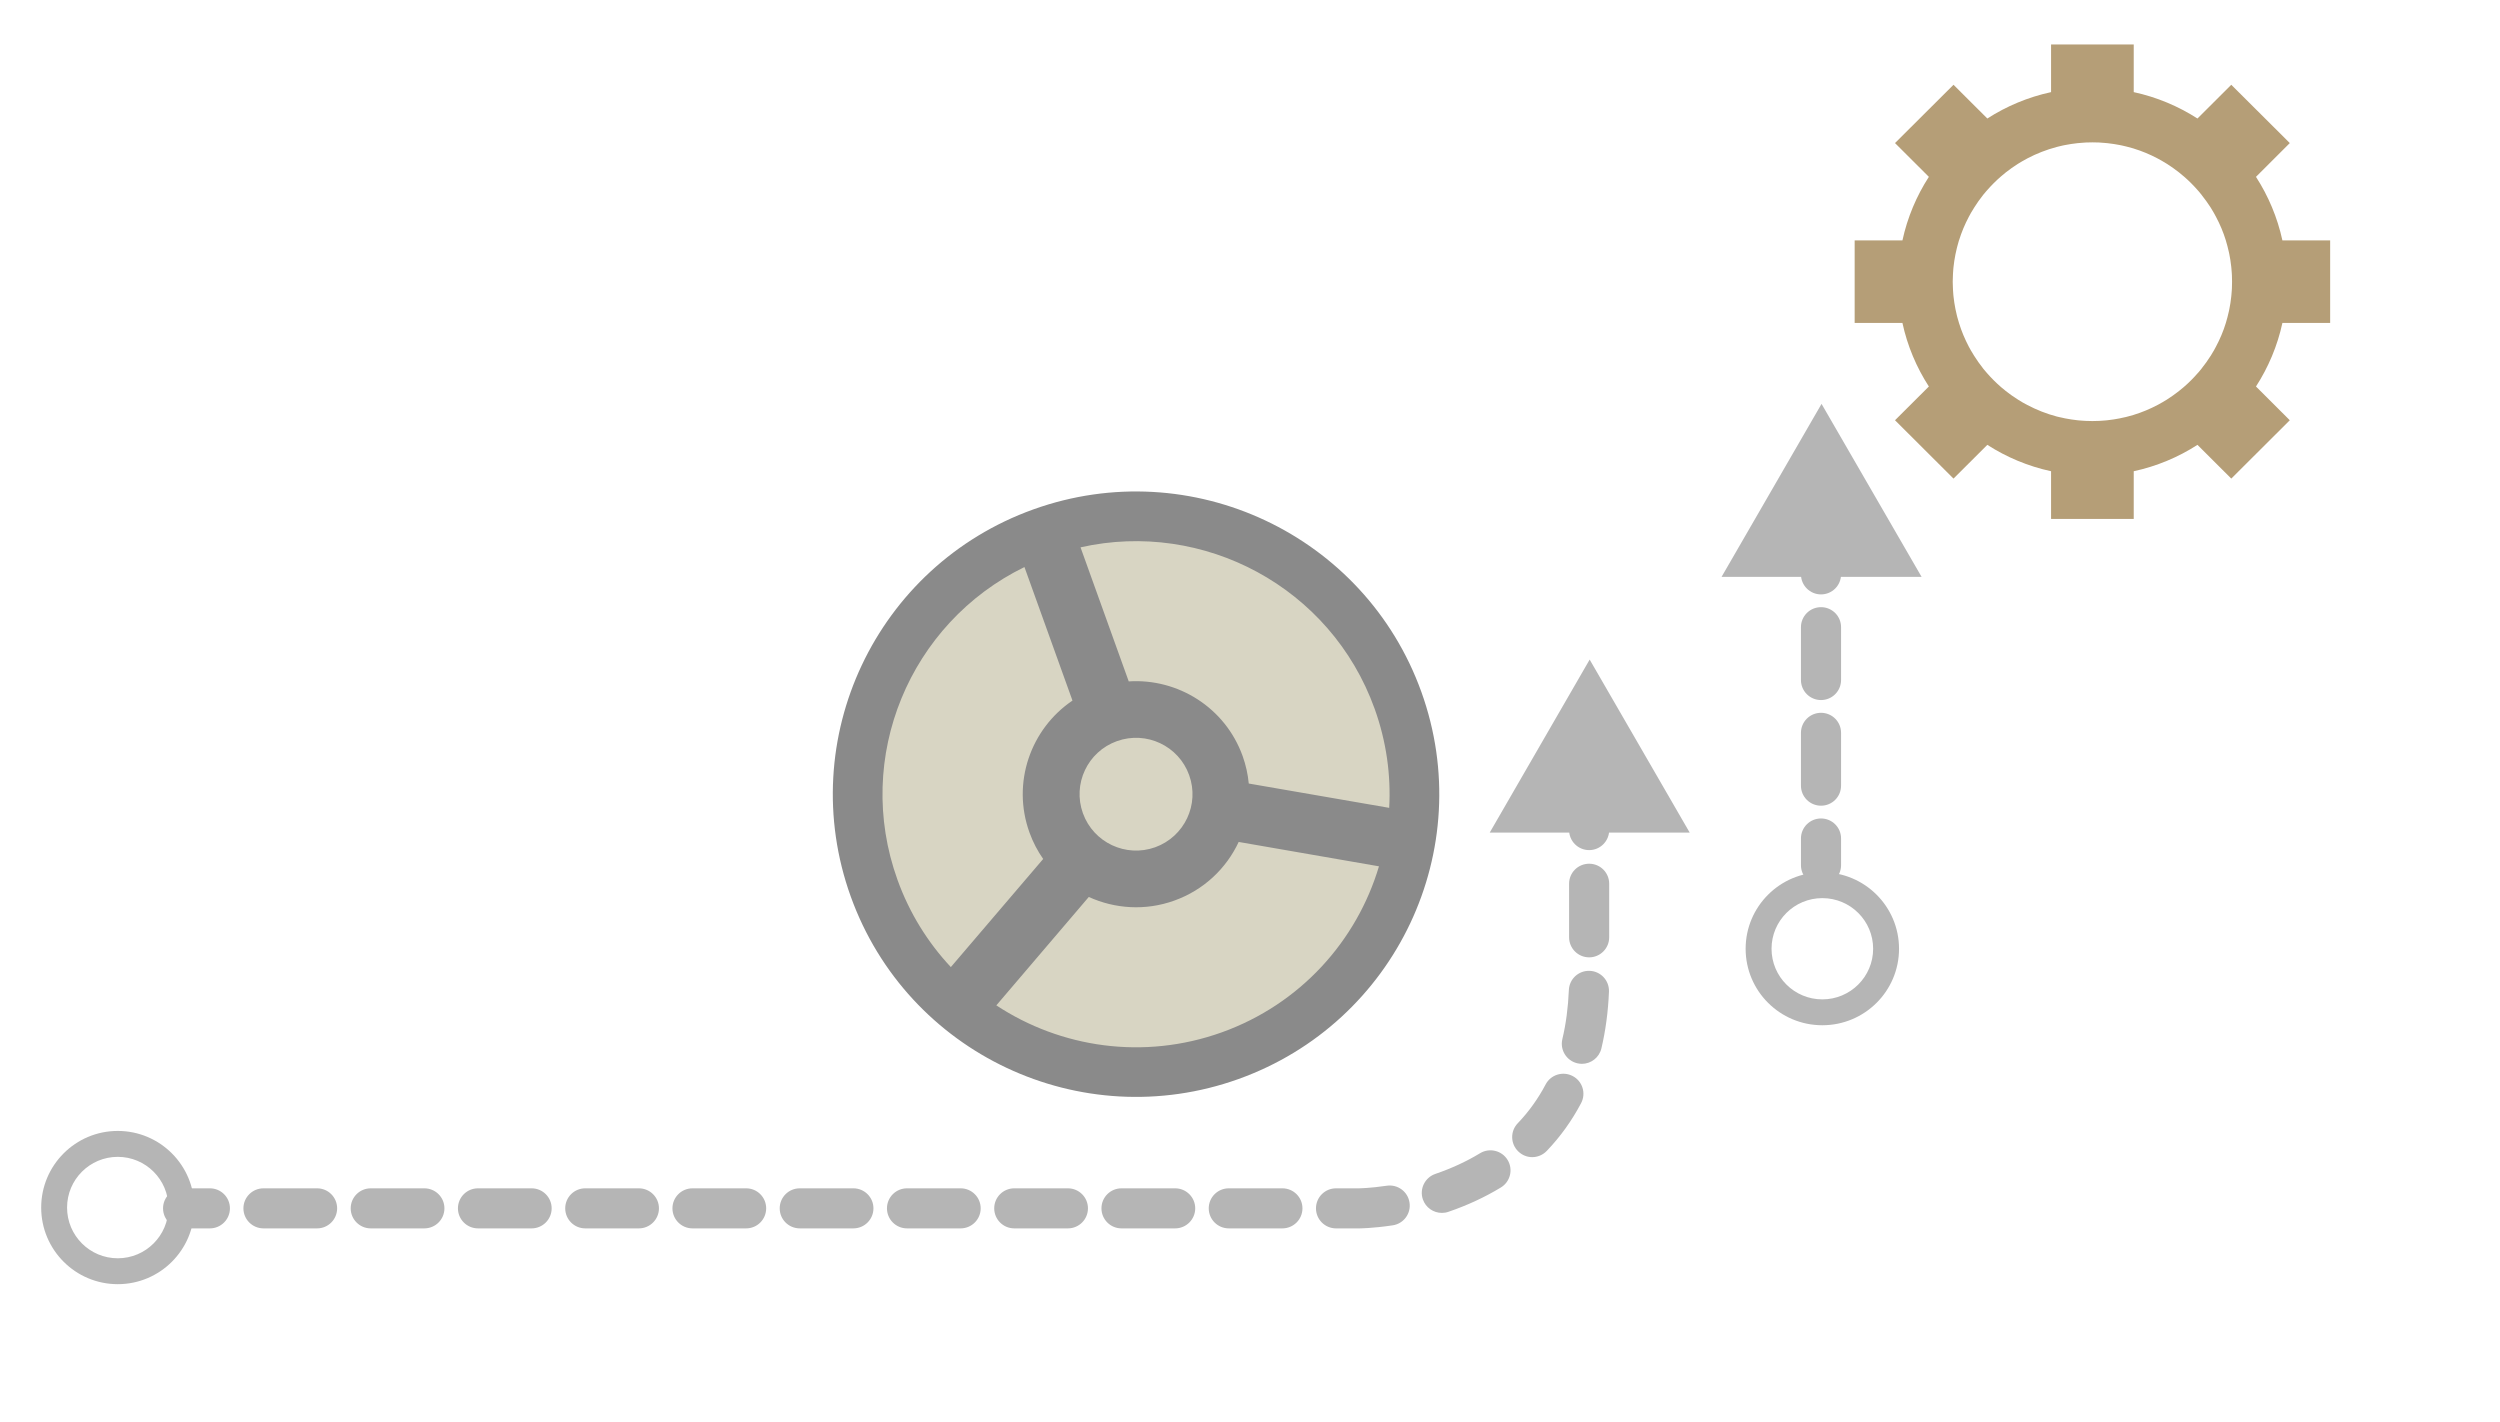 <?xml version="1.0" encoding="utf-8"?>
<!-- Generator: Adobe Illustrator 15.0.0, SVG Export Plug-In . SVG Version: 6.00 Build 0)  -->
<!DOCTYPE svg PUBLIC "-//W3C//DTD SVG 1.1//EN" "http://www.w3.org/Graphics/SVG/1.1/DTD/svg11.dtd">
<svg version="1.1" id="Layer_1" xmlns="http://www.w3.org/2000/svg" xmlns:xlink="http://www.w3.org/1999/xlink" x="0px" y="0px"
	 width="182.093px" height="103.598px" viewBox="0 0 182.093 103.598" enable-background="new 0 0 182.093 103.598"
	 xml:space="preserve">
<g>
	<g>
		<path fill="#D8D5C3" d="M82.433,37.294c-11.226,0-20.327,9.084-20.327,20.289s9.102,20.289,20.327,20.289
			c11.223,0,20.324-9.084,20.324-20.289S93.655,37.294,82.433,37.294z"/>
		<path fill="#8A8A8A" d="M61.965,65.298c4.121,11.457,16.769,17.408,28.243,13.296c11.48-4.116,17.441-16.739,13.32-28.197
			C99.407,38.94,86.76,32.986,75.279,37.099C63.802,41.216,57.844,53.839,61.965,65.298z M74.618,41.302l3.498,9.726
			c-3.049,2.061-4.436,5.989-3.134,9.604c0.253,0.702,0.59,1.347,1,1.933l-6.725,7.875c-1.668-1.781-3.011-3.922-3.888-6.361
			C62.156,55.146,66.274,45.374,74.618,41.302z M86.616,56.46c0.77,2.135-0.344,4.484-2.481,5.254
			c-2.137,0.762-4.489-0.346-5.258-2.478c-0.77-2.136,0.339-4.487,2.478-5.254C83.495,53.216,85.853,54.325,86.616,56.46z
			 M100.123,51.619c0.859,2.387,1.194,4.836,1.062,7.222l-10.229-1.771c-0.062-0.671-0.21-1.341-0.446-2.003
			c-1.274-3.539-4.72-5.666-8.296-5.436l-3.511-9.764C87.664,37.849,96.936,42.763,100.123,51.619z M72.57,73.228l6.734-7.896
			c1.895,0.863,4.118,1.024,6.225,0.266c2.161-0.773,3.796-2.35,4.693-4.273l10.218,1.775c-1.616,5.423-5.71,10.033-11.454,12.095
			C83.293,77.234,77.257,76.312,72.57,73.228z"/>
	</g>
	<g>
		<g>
			<path fill="#B5B5B5" d="M134.098,63.019v-1.947c0-0.805-0.65-1.457-1.46-1.457c-0.809,0-1.462,0.652-1.462,1.457v1.947
				c0,0.805,0.653,1.46,1.462,1.46C133.447,64.479,134.098,63.824,134.098,63.019z"/>
			<path fill="#B5B5B5" d="M132.638,58.685c-0.809,0-1.462-0.652-1.462-1.459v-3.848c0-0.807,0.653-1.459,1.462-1.459
				c0.81,0,1.46,0.652,1.46,1.459v3.848C134.098,58.033,133.447,58.685,132.638,58.685z M132.638,50.99
				c-0.809,0-1.462-0.653-1.462-1.46v-3.847c0-0.805,0.653-1.459,1.462-1.459c0.81,0,1.46,0.654,1.46,1.459v3.847
				C134.098,50.336,133.447,50.99,132.638,50.99z"/>
			<path fill="#B5B5B5" d="M134.098,41.835V39.89c0-0.805-0.65-1.459-1.46-1.459c-0.809,0-1.462,0.654-1.462,1.459v1.945
				c0,0.805,0.653,1.46,1.462,1.46C133.447,43.295,134.098,42.64,134.098,41.835z"/>
			<g>
				<polygon fill="#B5B5B5" points="125.394,42.017 132.676,29.417 139.963,42.017 				"/>
			</g>
		</g>
		<path fill="#B5B5B5" d="M132.733,74.676c3.088,0,5.587-2.493,5.587-5.571c0-3.076-2.499-5.571-5.587-5.571
			c-3.086,0-5.586,2.495-5.586,5.571C127.147,72.183,129.647,74.676,132.733,74.676z M132.733,72.792
			c-2.041,0-3.699-1.65-3.699-3.688s1.658-3.687,3.699-3.687c2.043,0,3.701,1.649,3.701,3.687S134.776,72.792,132.733,72.792z"/>
	</g>
	<g>
		<g>
			<path fill="#B5B5B5" d="M13.339,89.472h1.949c0.805,0,1.46-0.654,1.46-1.46s-0.655-1.458-1.46-1.458h-1.949
				c-0.808,0-1.463,0.652-1.463,1.458S12.531,89.472,13.339,89.472z"/>
			<path fill="#B5B5B5" d="M17.73,88.012c0-0.806,0.654-1.458,1.463-1.458h3.905c0.806,0,1.458,0.652,1.458,1.458
				s-0.652,1.46-1.458,1.46h-3.905C18.385,89.472,17.73,88.818,17.73,88.012z M25.544,88.012c0-0.806,0.655-1.458,1.46-1.458h3.904
				c0.81,0,1.463,0.652,1.463,1.458s-0.653,1.46-1.463,1.46h-3.904C26.199,89.472,25.544,88.818,25.544,88.012z M33.355,88.012
				c0-0.806,0.653-1.458,1.461-1.458h3.905c0.806,0,1.46,0.652,1.46,1.458s-0.654,1.46-1.46,1.46h-3.905
				C34.009,89.472,33.355,88.818,33.355,88.012z M41.169,88.012c0-0.806,0.653-1.458,1.459-1.458h3.905
				c0.808,0,1.463,0.652,1.463,1.458s-0.655,1.46-1.463,1.46h-3.905C41.822,89.472,41.169,88.818,41.169,88.012z M48.979,88.012
				c0-0.806,0.654-1.458,1.46-1.458h3.908c0.809,0,1.459,0.652,1.459,1.458s-0.65,1.46-1.459,1.46h-3.908
				C49.633,89.472,48.979,88.818,48.979,88.012z M56.792,88.012c0-0.806,0.65-1.458,1.464-1.458h3.9c0.81,0,1.463,0.652,1.463,1.458
				s-0.653,1.46-1.463,1.46h-3.9C57.442,89.472,56.792,88.818,56.792,88.012z M64.604,88.012c0-0.806,0.653-1.458,1.461-1.458h3.906
				c0.805,0,1.459,0.652,1.459,1.458s-0.654,1.46-1.459,1.46h-3.906C65.257,89.472,64.604,88.818,64.604,88.012z M72.416,88.012
				c0-0.806,0.654-1.458,1.46-1.458h3.908c0.806,0,1.46,0.652,1.46,1.458s-0.654,1.46-1.46,1.46h-3.908
				C73.07,89.472,72.416,88.818,72.416,88.012z M80.227,88.012c0-0.806,0.655-1.458,1.46-1.458h3.908
				c0.806,0,1.462,0.652,1.462,1.458s-0.656,1.46-1.462,1.46h-3.908C80.882,89.472,80.227,88.818,80.227,88.012z M88.041,88.012
				c0-0.806,0.654-1.458,1.46-1.458h3.903c0.81,0,1.463,0.652,1.463,1.458s-0.653,1.46-1.463,1.46h-3.903
				C88.695,89.472,88.041,88.818,88.041,88.012z M95.852,88.012c0-0.806,0.653-1.458,1.462-1.458h1.642
				c0.006,0,0.817-0.004,2.048-0.189c0.799-0.119,1.545,0.429,1.661,1.228c0.123,0.797-0.428,1.54-1.227,1.657
				c-1.465,0.221-2.442,0.223-2.482,0.223h-1.642C96.505,89.472,95.852,88.818,95.852,88.012z M103.637,87.359
				c-0.261-0.762,0.147-1.594,0.909-1.854c1.177-0.404,2.274-0.909,3.257-1.507c0.688-0.418,1.589-0.199,2.008,0.491
				c0.417,0.688,0.198,1.587-0.494,2.005c-1.161,0.705-2.448,1.303-3.822,1.772c-0.158,0.055-0.316,0.078-0.473,0.078
				C104.415,88.344,103.846,87.964,103.637,87.359z M110.595,83.875c-0.586-0.56-0.604-1.481-0.045-2.062
				c0.802-0.84,1.484-1.789,2.028-2.824c0.373-0.714,1.258-0.988,1.97-0.613c0.716,0.372,0.993,1.256,0.616,1.972
				c-0.672,1.274-1.511,2.447-2.504,3.483c-0.288,0.297-0.671,0.452-1.055,0.452C111.238,84.283,110.879,84.147,110.595,83.875z
				 M114.88,77.445c-0.784-0.188-1.268-0.973-1.083-1.758c0.264-1.106,0.422-2.308,0.474-3.572c0.035-0.809,0.702-1.429,1.517-1.402
				c0.809,0.031,1.437,0.712,1.404,1.517c-0.058,1.452-0.246,2.845-0.551,4.134c-0.161,0.671-0.761,1.123-1.422,1.123
				C115.11,77.486,114.994,77.472,114.88,77.445z M114.288,68.269v-3.9c0-0.809,0.653-1.458,1.463-1.458
				c0.805,0,1.458,0.649,1.458,1.458v3.9c0,0.807-0.653,1.462-1.458,1.462C114.941,69.731,114.288,69.076,114.288,68.269z"/>
			<path fill="#B5B5B5" d="M115.751,61.92c0.805,0,1.458-0.655,1.458-1.462v-1.943c0-0.806-0.653-1.459-1.458-1.459
				c-0.81,0-1.463,0.653-1.463,1.459v1.943C114.288,61.265,114.941,61.92,115.751,61.92z"/>
			<g>
				<polygon fill="#B5B5B5" points="108.506,60.646 115.787,48.042 123.074,60.646 				"/>
			</g>
		</g>
		<path fill="#B5B5B5" d="M3,87.955c0,3.083,2.498,5.581,5.578,5.581c3.079,0,5.576-2.498,5.576-5.581
			c0-3.081-2.497-5.581-5.576-5.581C5.498,82.374,3,84.874,3,87.955z M4.885,87.955c0-2.038,1.654-3.693,3.693-3.693
			c2.038,0,3.692,1.655,3.692,3.693c0,2.041-1.654,3.695-3.692,3.695C6.539,91.65,4.885,89.996,4.885,87.955z"/>
	</g>
	<path fill="#B59E77" d="M149.394,6.71c-1.679,0.364-3.244,1.024-4.642,1.922l-2.464-2.457l-4.261,4.246l2.466,2.46
		c-0.901,1.396-1.562,2.956-1.925,4.63h-3.48v6.012h3.48c0.362,1.674,1.023,3.234,1.925,4.629l-2.466,2.458l4.261,4.25l2.464-2.458
		c1.397,0.899,2.963,1.559,4.642,1.922v3.474h6.021v-3.474c1.679-0.363,3.244-1.022,4.642-1.922l2.463,2.458l4.262-4.25
		l-2.463-2.458c0.901-1.395,1.561-2.955,1.925-4.629h3.478v-6.012h-3.478c-0.364-1.674-1.023-3.234-1.925-4.63l2.463-2.46
		l-4.262-4.246l-2.463,2.457c-1.397-0.897-2.963-1.558-4.642-1.922V3.24h-6.021V6.71z M152.404,10.369
		c0.156,0,0.314,0.006,0.468,0.01c0.053,0.004,0.098,0.008,0.146,0.01c0.112,0.006,0.222,0.018,0.339,0.027
		c0.045,0.002,0.093,0.006,0.141,0.012c0.149,0.017,0.302,0.034,0.448,0.059c0.017,0.002,0.034,0.008,0.055,0.008
		c0.131,0.021,0.261,0.046,0.395,0.07c0.051,0.011,0.103,0.021,0.153,0.031c0.104,0.024,0.199,0.047,0.299,0.07
		c0.051,0.013,0.103,0.025,0.153,0.039c0.138,0.036,0.274,0.071,0.412,0.113c0,0.003,0.003,0.003,0.003,0.003
		c0.603,0.185,1.183,0.428,1.73,0.717c0.099,0.055,0.197,0.11,0.297,0.163c0.023,0.018,0.048,0.027,0.068,0.041
		c0.096,0.059,0.191,0.114,0.288,0.172c0.011,0.01,0.023,0.018,0.038,0.023c0.305,0.196,0.593,0.399,0.874,0.62
		c0.018,0.015,0.03,0.023,0.044,0.036c0.085,0.07,0.171,0.138,0.258,0.215c0.019,0.016,0.036,0.031,0.058,0.047
		c0.362,0.312,0.702,0.654,1.014,1.012c0.018,0.021,0.033,0.038,0.051,0.056c0.069,0.088,0.141,0.173,0.213,0.259
		c0.01,0.015,0.021,0.027,0.03,0.042c0.224,0.28,0.432,0.573,0.628,0.874c0.003,0.016,0.013,0.025,0.021,0.036
		c0.058,0.096,0.117,0.192,0.174,0.288c0.015,0.023,0.024,0.044,0.039,0.068c0.058,0.096,0.111,0.197,0.164,0.299
		c0.291,0.545,0.534,1.123,0.719,1.723v0.004c0.042,0.139,0.082,0.276,0.117,0.414c0.013,0.047,0.026,0.1,0.036,0.151
		c0.029,0.097,0.048,0.198,0.072,0.297c0.011,0.052,0.021,0.101,0.032,0.155c0.026,0.131,0.051,0.264,0.071,0.396
		c0,0.018,0.007,0.033,0.007,0.053c0.023,0.146,0.044,0.297,0.058,0.443c0.008,0.048,0.011,0.096,0.014,0.144
		c0.012,0.112,0.021,0.224,0.027,0.339c0.003,0.048,0.003,0.09,0.008,0.139c0.007,0.156,0.01,0.314,0.01,0.472
		c0,0.158-0.003,0.313-0.01,0.468c-0.005,0.047-0.005,0.094-0.008,0.141c-0.006,0.115-0.016,0.227-0.027,0.339
		c-0.003,0.043-0.006,0.094-0.014,0.142c-0.014,0.154-0.034,0.299-0.058,0.449c0,0.018-0.007,0.031-0.007,0.047
		c-0.021,0.134-0.045,0.268-0.071,0.398c-0.012,0.051-0.021,0.104-0.032,0.155c-0.024,0.099-0.043,0.198-0.072,0.3
		c-0.01,0.049-0.023,0.102-0.036,0.15c-0.035,0.141-0.075,0.275-0.117,0.416l0,0c-0.185,0.604-0.428,1.177-0.719,1.723
		c-0.056,0.103-0.11,0.203-0.164,0.303c-0.015,0.021-0.024,0.044-0.039,0.061c-0.054,0.1-0.116,0.196-0.174,0.293
		c-0.008,0.01-0.015,0.021-0.021,0.029c-0.191,0.309-0.404,0.598-0.628,0.88c-0.01,0.017-0.021,0.027-0.03,0.044
		c-0.072,0.088-0.144,0.17-0.213,0.258c-0.018,0.018-0.033,0.034-0.051,0.053c-0.312,0.361-0.651,0.701-1.014,1.014
		c-0.021,0.016-0.039,0.033-0.058,0.049c-0.087,0.074-0.173,0.144-0.258,0.211c-0.014,0.013-0.026,0.025-0.044,0.037
		c-0.281,0.222-0.572,0.428-0.874,0.621c-0.015,0.006-0.027,0.014-0.038,0.023c-0.097,0.058-0.192,0.113-0.291,0.175
		c-0.021,0.009-0.042,0.023-0.061,0.033c-0.104,0.06-0.203,0.113-0.302,0.168c-0.548,0.289-1.128,0.532-1.73,0.717l-0.003,0.002
		c-0.138,0.038-0.274,0.078-0.412,0.114c-0.051,0.014-0.103,0.027-0.153,0.041c-0.1,0.021-0.195,0.046-0.299,0.064
		c-0.051,0.015-0.103,0.024-0.153,0.035c-0.134,0.027-0.264,0.052-0.395,0.069c-0.021,0.003-0.038,0.009-0.055,0.009
		c-0.146,0.024-0.299,0.042-0.448,0.059c-0.048,0.003-0.096,0.008-0.141,0.014c-0.117,0.01-0.227,0.02-0.339,0.025
		c-0.048,0.002-0.093,0.006-0.146,0.008c-0.153,0.009-0.312,0.012-0.468,0.012c-0.158,0-0.312-0.003-0.47-0.012
		c-0.048-0.002-0.093-0.006-0.141-0.008c-0.113-0.006-0.227-0.016-0.339-0.025c-0.048-0.006-0.096-0.011-0.141-0.014
		c-0.154-0.017-0.302-0.034-0.451-0.059c-0.018-0.002-0.032-0.006-0.049-0.009c-0.134-0.018-0.268-0.042-0.4-0.069
		c-0.048-0.011-0.101-0.021-0.155-0.035c-0.099-0.019-0.198-0.043-0.297-0.064c-0.053-0.014-0.101-0.027-0.155-0.037
		c-0.75-0.199-1.469-0.484-2.144-0.84c-0.101-0.052-0.196-0.105-0.295-0.16c-0.024-0.015-0.048-0.029-0.072-0.041
		c-0.096-0.059-0.188-0.114-0.284-0.172c-0.013-0.01-0.027-0.018-0.041-0.028c-0.301-0.188-0.593-0.395-0.874-0.615
		c-0.013-0.013-0.03-0.025-0.043-0.038c-0.087-0.067-0.173-0.137-0.254-0.207c-0.021-0.02-0.042-0.037-0.062-0.053
		c-0.359-0.313-0.698-0.652-1.01-1.009c-0.018-0.023-0.035-0.04-0.053-0.062c-0.071-0.084-0.144-0.166-0.216-0.254
		c-0.006-0.017-0.021-0.029-0.033-0.047c-0.219-0.279-0.428-0.568-0.616-0.871c-0.012-0.012-0.018-0.025-0.024-0.036
		c-0.062-0.096-0.116-0.192-0.174-0.289c-0.015-0.02-0.029-0.043-0.042-0.067c-0.056-0.101-0.11-0.199-0.164-0.295
		c-0.288-0.55-0.532-1.123-0.716-1.727l0,0c-0.045-0.141-0.083-0.277-0.12-0.416c-0.014-0.049-0.028-0.102-0.038-0.15
		c-0.027-0.102-0.048-0.201-0.068-0.303c-0.015-0.051-0.021-0.102-0.034-0.15c-0.028-0.133-0.053-0.269-0.071-0.406
		c0-0.01-0.008-0.027-0.008-0.041c-0.024-0.15-0.04-0.295-0.058-0.449c-0.004-0.048-0.007-0.094-0.015-0.142
		c-0.01-0.112-0.016-0.224-0.024-0.339c-0.003-0.047-0.006-0.094-0.006-0.141c-0.007-0.154-0.015-0.31-0.015-0.468
		c0-0.157,0.008-0.315,0.015-0.472c0-0.043,0.003-0.091,0.006-0.136c0.009-0.118,0.015-0.229,0.024-0.343
		c0.008-0.047,0.011-0.095,0.015-0.14c0.018-0.149,0.033-0.3,0.058-0.452c0-0.012,0.008-0.027,0.008-0.039
		c0.019-0.138,0.043-0.271,0.071-0.404c0.013-0.055,0.02-0.102,0.034-0.152c0.021-0.102,0.041-0.203,0.068-0.303
		c0.01-0.05,0.024-0.102,0.038-0.148c0.037-0.138,0.075-0.275,0.115-0.414l0.005-0.004c0.184-0.6,0.428-1.178,0.716-1.723
		c0.054-0.102,0.108-0.203,0.164-0.299c0.013-0.024,0.027-0.045,0.042-0.068c0.054-0.096,0.111-0.192,0.174-0.285
		c0.007-0.014,0.013-0.027,0.024-0.039c0.188-0.301,0.397-0.594,0.616-0.871c0.013-0.018,0.027-0.03,0.033-0.045
		c0.072-0.086,0.145-0.171,0.216-0.256c0.018-0.021,0.035-0.038,0.053-0.059c0.312-0.357,0.65-0.699,1.013-1.012
		c0.018-0.016,0.038-0.031,0.056-0.047c0.085-0.077,0.171-0.145,0.258-0.215c0.013-0.013,0.03-0.021,0.043-0.036
		c0.281-0.221,0.576-0.429,0.877-0.62c0.011-0.006,0.025-0.014,0.035-0.021c0.099-0.061,0.194-0.116,0.29-0.175
		c0.021-0.014,0.045-0.023,0.066-0.035c0.099-0.059,0.197-0.114,0.302-0.169c0.671-0.354,1.39-0.634,2.14-0.833
		c0.055-0.014,0.103-0.026,0.155-0.039c0.099-0.023,0.198-0.046,0.297-0.07c0.055-0.011,0.107-0.021,0.155-0.031
		c0.133-0.024,0.267-0.049,0.4-0.07c0.017,0,0.031-0.006,0.049-0.008c0.149-0.024,0.297-0.042,0.451-0.059
		c0.045-0.006,0.093-0.01,0.141-0.012c0.112-0.01,0.226-0.021,0.339-0.027c0.048-0.002,0.093-0.006,0.141-0.01
		C152.093,10.375,152.246,10.369,152.404,10.369z"/>
</g>
</svg>
